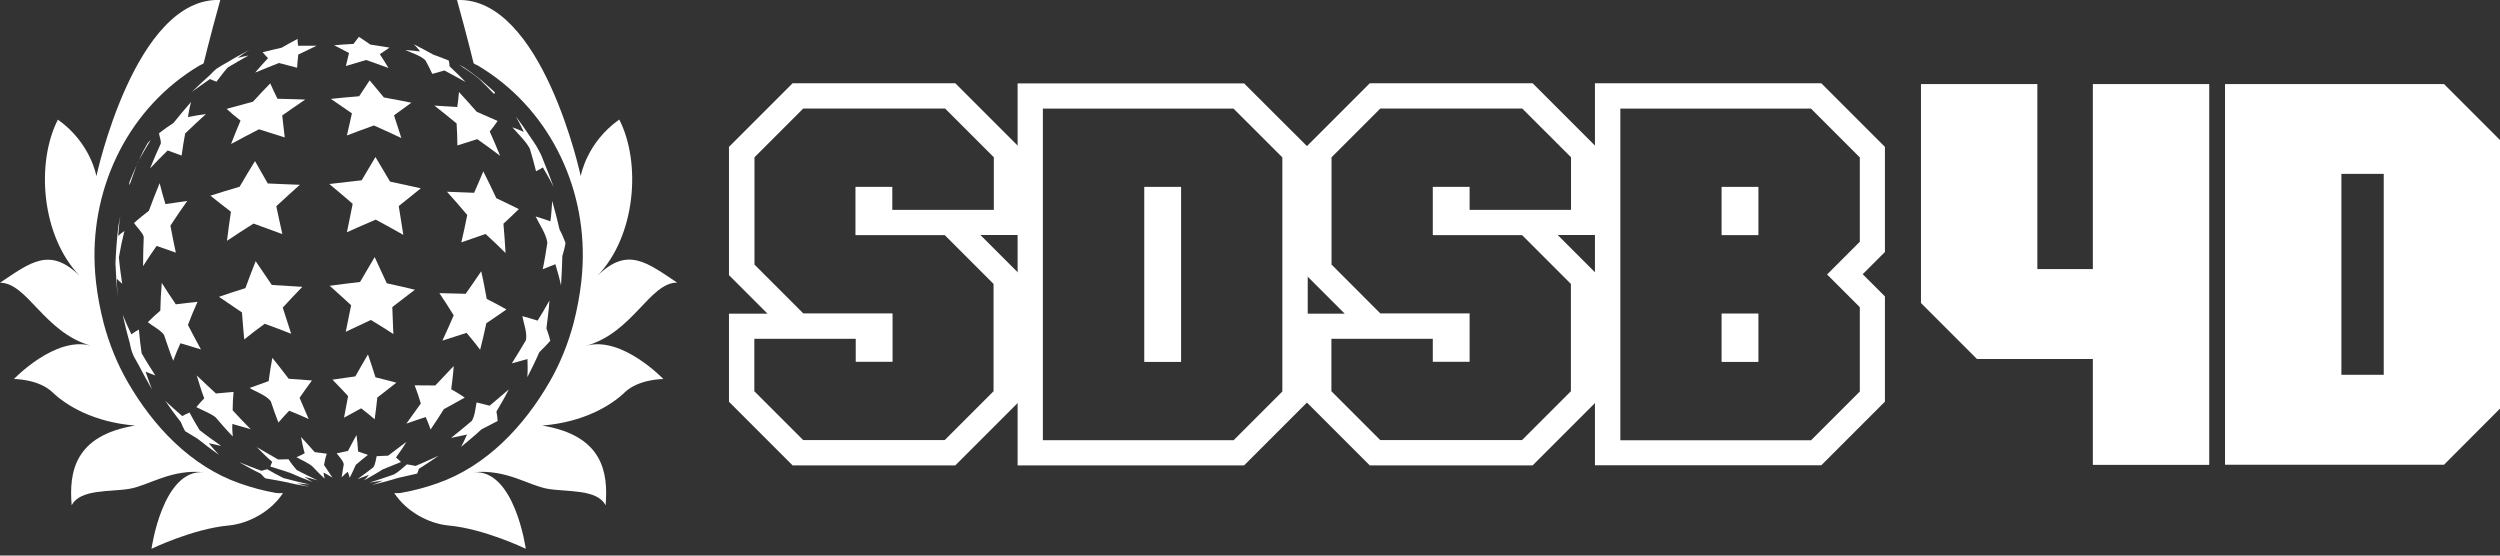 <svg width="135" height="30" viewBox="0 0 135 30" fill="none" xmlns="http://www.w3.org/2000/svg">
<rect x="0" y="0" width="135" height="30" fill="#333333" stroke="none"/>
<g clip-path="url(#clip0_2_1917)">
<path d="M16.021 25.381C15.879 25.218 15.694 24.983 15.581 24.799C15.41 24.799 15.19 24.806 15.02 24.813C14.672 24.614 14.21 24.351 13.869 24.145C14.111 24.394 14.438 24.72 14.7 24.941C14.665 25.012 14.622 25.118 14.601 25.196C14.913 25.296 15.339 25.416 15.652 25.53C16.021 25.693 16.518 25.899 16.895 26.034C16.753 25.956 16.568 25.842 16.44 25.75C16.653 25.8 16.93 25.878 17.143 25.935C16.802 25.779 16.355 25.558 16.021 25.381Z" fill="white"/>
<path d="M10.78 23.229C10.61 22.952 10.383 22.569 10.233 22.277C10.113 22.327 9.956 22.405 9.843 22.469C9.566 22.228 9.197 21.908 8.927 21.652C9.168 22 9.502 22.462 9.765 22.789C9.822 22.945 9.914 23.144 9.999 23.286C10.198 23.414 10.475 23.563 10.667 23.691C11.008 23.96 11.469 24.316 11.824 24.564C11.654 24.38 11.427 24.131 11.277 23.932C11.476 23.975 11.746 24.039 11.945 24.081C11.59 23.833 11.121 23.499 10.78 23.229Z" fill="white"/>
<path d="M7.45 8.749C7.428 8.806 7.407 8.863 7.379 8.919C7.421 8.834 7.457 8.742 7.499 8.657C7.485 8.692 7.464 8.721 7.45 8.749Z" fill="white"/>
<path d="M15.304 25.814C15.034 25.679 14.686 25.494 14.43 25.338C14.338 25.36 14.21 25.395 14.118 25.423C13.748 25.288 13.258 25.097 12.896 24.948C13.244 25.146 13.72 25.409 14.082 25.58C14.146 25.658 14.245 25.757 14.324 25.828C14.608 25.885 14.984 25.949 15.268 25.999C15.701 26.098 16.277 26.219 16.717 26.29C16.511 26.24 16.234 26.162 16.028 26.098C16.241 26.119 16.532 26.148 16.745 26.169C16.298 26.07 15.73 25.935 15.304 25.814Z" fill="white"/>
<path d="M12.548 22.895C12.847 22.98 13.237 23.087 13.536 23.179C13.237 22.874 12.847 22.469 12.563 22.157C12.563 21.858 12.584 21.461 12.612 21.163C12.328 21.184 11.945 21.219 11.661 21.248C11.348 20.956 10.929 20.573 10.624 20.275C10.738 20.651 10.887 21.148 11.029 21.51C10.894 21.645 10.723 21.837 10.602 21.986C10.915 22.15 11.362 22.313 11.639 22.533C11.909 22.853 12.278 23.272 12.57 23.57C12.548 23.371 12.534 23.094 12.548 22.895Z" fill="white"/>
<path d="M7.648 19.075C7.592 18.691 7.528 18.18 7.499 17.796C7.371 17.867 7.208 17.967 7.094 18.052C6.945 17.74 6.754 17.321 6.626 16.994C6.725 17.441 6.867 18.038 6.995 18.471C7.031 18.634 7.073 18.855 7.13 19.011L7.137 19.032L7.229 19.252C7.307 19.394 7.414 19.579 7.492 19.721C7.698 20.119 7.982 20.644 8.209 21.028C8.096 20.744 7.954 20.36 7.861 20.069C8.018 20.133 8.224 20.218 8.387 20.275C8.16 19.92 7.854 19.444 7.648 19.075Z" fill="white"/>
<path d="M7.961 7.748L7.727 8.174C7.655 8.323 7.577 8.486 7.499 8.657C7.691 8.309 7.94 7.875 8.138 7.556C8.082 7.613 8.003 7.684 7.961 7.748Z" fill="white"/>
<path d="M7.379 8.919C7.237 9.232 7.102 9.559 6.988 9.836C6.988 9.885 6.981 9.949 6.995 9.999C7.109 9.672 7.251 9.267 7.379 8.919Z" fill="white"/>
<path d="M6.718 12.47C6.611 12.541 6.477 12.648 6.384 12.74C6.406 12.406 6.441 11.959 6.498 11.632L6.391 12.207C6.32 12.811 6.256 13.621 6.235 14.224C6.256 14.764 6.299 15.481 6.356 16.021C6.335 15.73 6.306 15.346 6.313 15.055C6.391 15.14 6.505 15.247 6.597 15.318C6.533 14.892 6.455 14.324 6.42 13.898C6.491 13.464 6.611 12.889 6.718 12.47Z" fill="white"/>
<path d="M9.743 18.535C10.077 18.634 10.517 18.769 10.851 18.869C10.638 18.478 10.354 17.953 10.148 17.548C10.29 17.164 10.496 16.667 10.667 16.298C10.312 16.333 9.843 16.39 9.495 16.433C9.26 16.092 8.955 15.63 8.735 15.275C8.699 15.723 8.664 16.326 8.657 16.774C8.451 16.951 8.174 17.2 7.982 17.399C8.238 17.605 8.657 17.811 8.856 18.08C8.998 18.506 9.189 19.067 9.353 19.479C9.459 19.195 9.616 18.812 9.743 18.535Z" fill="white"/>
<path d="M29.67 16.227C29.486 16.554 29.237 16.994 29.031 17.314C28.782 17.235 28.456 17.136 28.207 17.072C28.278 17.463 28.484 17.988 28.399 18.372C28.179 18.748 27.873 19.252 27.639 19.622C27.895 19.55 28.236 19.458 28.484 19.387C28.498 19.678 28.498 20.076 28.477 20.367C28.683 19.969 28.946 19.43 29.123 19.018C29.308 18.84 29.542 18.599 29.713 18.407C29.67 18.201 29.585 17.931 29.507 17.733C29.564 17.285 29.642 16.681 29.67 16.227Z" fill="white"/>
<path d="M26.439 21.908C26.226 21.851 25.949 21.78 25.736 21.731C25.672 22.036 25.643 22.469 25.48 22.725C25.146 23.009 24.699 23.378 24.358 23.648C24.614 23.591 24.962 23.52 25.217 23.463C25.132 23.669 25.004 23.939 24.898 24.131C25.232 23.854 25.679 23.485 25.999 23.186C26.261 23.052 26.609 22.874 26.872 22.732C26.865 22.576 26.837 22.377 26.808 22.221C27.021 21.866 27.291 21.397 27.476 21.028C27.156 21.297 26.751 21.652 26.439 21.908Z" fill="white"/>
<path d="M30.217 12.399C30.11 11.931 29.954 11.313 29.819 10.851C29.798 11.185 29.77 11.625 29.72 11.952C29.486 11.867 29.166 11.76 28.925 11.689C29.123 12.108 29.5 12.641 29.557 13.109C29.493 13.536 29.4 14.111 29.308 14.537C29.514 14.459 29.784 14.352 29.99 14.267C30.096 14.608 30.224 15.069 30.295 15.417C30.324 14.942 30.359 14.309 30.366 13.827C30.43 13.621 30.508 13.337 30.537 13.117C30.459 12.896 30.331 12.605 30.217 12.399Z" fill="white"/>
<path d="M17.498 25.111C17.527 24.926 17.583 24.678 17.647 24.5C17.448 24.472 17.186 24.436 16.994 24.415C16.774 24.166 16.483 23.84 16.255 23.598C16.305 23.868 16.376 24.223 16.454 24.479C16.319 24.543 16.142 24.628 16.007 24.692C16.27 24.834 16.632 24.99 16.866 25.182C17.058 25.388 17.321 25.658 17.534 25.843C17.505 25.75 17.477 25.615 17.47 25.516C17.619 25.594 17.811 25.707 17.953 25.793C17.818 25.594 17.633 25.317 17.498 25.111Z" fill="white"/>
<path d="M24.366 21.02C24.415 20.644 24.479 20.14 24.5 19.764C24.202 20.076 23.804 20.502 23.506 20.815C23.172 20.808 22.725 20.808 22.391 20.808C22.505 21.099 22.64 21.489 22.725 21.788C22.491 22.114 22.185 22.547 21.944 22.874C22.256 22.767 22.675 22.618 22.988 22.519C23.073 22.718 23.187 22.988 23.25 23.194C23.471 22.867 23.762 22.434 23.968 22.093C24.309 21.908 24.763 21.66 25.097 21.468C24.884 21.326 24.593 21.141 24.366 21.02Z" fill="white"/>
<path d="M28.612 8.032C28.718 8.394 28.86 8.877 28.946 9.246C29.059 9.189 29.216 9.111 29.315 9.04C29.5 9.353 29.741 9.772 29.897 10.098C29.741 9.672 29.528 9.111 29.351 8.692L29.23 8.387L29.145 8.217L28.946 7.854C28.875 7.755 28.79 7.613 28.718 7.513C28.47 7.144 28.129 6.647 27.859 6.292C27.994 6.533 28.172 6.867 28.285 7.123C28.101 7.038 27.852 6.938 27.668 6.874C27.959 7.215 28.406 7.627 28.612 8.032Z" fill="white"/>
<path d="M21.972 25.075C21.773 25.246 21.511 25.494 21.283 25.615C20.886 25.757 20.346 25.942 19.941 26.062C20.161 26.027 20.46 25.984 20.687 25.949C20.509 26.027 20.268 26.126 20.083 26.19C20.509 26.084 21.077 25.942 21.496 25.807C21.809 25.736 22.221 25.643 22.526 25.573C22.562 25.494 22.597 25.395 22.618 25.317C22.945 25.111 23.371 24.834 23.684 24.607C23.314 24.777 22.817 25.004 22.441 25.161C22.292 25.125 22.107 25.097 21.972 25.075Z" fill="white"/>
<path d="M19.65 25.942C19.955 25.771 20.367 25.544 20.658 25.352C20.957 25.232 21.354 25.068 21.653 24.948C21.575 24.869 21.468 24.77 21.383 24.706C21.56 24.458 21.795 24.124 21.944 23.861C21.645 24.088 21.255 24.38 20.957 24.607C20.772 24.614 20.523 24.621 20.339 24.635C20.296 24.82 20.268 25.09 20.154 25.239C19.906 25.43 19.572 25.686 19.309 25.871C19.494 25.8 19.742 25.707 19.927 25.637C19.863 25.729 19.749 25.857 19.65 25.942Z" fill="white"/>
<path d="M19.337 24.38C19.323 24.117 19.288 23.762 19.252 23.492C19.11 23.747 18.926 24.088 18.791 24.351C18.606 24.387 18.365 24.436 18.18 24.479C18.301 24.649 18.528 24.862 18.563 25.068C18.528 25.281 18.478 25.566 18.45 25.779C18.542 25.679 18.67 25.558 18.776 25.473C18.819 25.566 18.862 25.7 18.883 25.8C18.989 25.594 19.124 25.317 19.21 25.104C19.401 24.941 19.664 24.72 19.87 24.564C19.707 24.507 19.494 24.429 19.337 24.38Z" fill="white"/>
<path d="M19.501 22.05C19.728 22.221 20.019 22.455 20.232 22.64C20.282 22.292 20.339 21.823 20.374 21.468C20.68 21.226 21.091 20.907 21.404 20.665C21.07 20.573 20.616 20.459 20.275 20.374C20.161 20.005 19.998 19.508 19.87 19.139C19.664 19.494 19.387 19.962 19.188 20.325C18.819 20.374 18.322 20.445 17.953 20.502C18.208 20.765 18.549 21.113 18.798 21.39C18.727 21.738 18.642 22.206 18.578 22.554C18.855 22.405 19.224 22.199 19.501 22.05Z" fill="white"/>
<path d="M8.934 11.021C8.834 10.688 8.699 10.233 8.621 9.892C8.436 10.34 8.202 10.929 8.039 11.384C7.79 11.575 7.464 11.831 7.236 12.044C7.385 12.271 7.684 12.527 7.762 12.79C7.741 13.266 7.726 13.898 7.726 14.373C7.932 14.04 8.231 13.599 8.458 13.28C8.77 13.393 9.182 13.535 9.495 13.642C9.402 13.209 9.282 12.626 9.203 12.186C9.466 11.781 9.828 11.242 10.112 10.851C9.764 10.908 9.289 10.965 8.934 11.021Z" fill="white"/>
<path d="M18.734 12.541C19.195 12.335 19.82 12.058 20.289 11.86C20.736 12.101 21.333 12.428 21.78 12.683C21.709 12.214 21.61 11.597 21.532 11.128C21.887 10.837 22.363 10.46 22.725 10.169C22.228 10.056 21.56 9.914 21.063 9.807C20.829 9.409 20.516 8.877 20.275 8.479C20.048 8.856 19.749 9.36 19.529 9.736C19.004 9.793 18.308 9.871 17.782 9.935C18.166 10.255 18.67 10.681 19.046 11.007C18.947 11.469 18.826 12.08 18.734 12.541Z" fill="white"/>
<path d="M22.974 3.259C23.094 3.473 23.243 3.764 23.343 3.991C23.542 3.934 23.797 3.863 23.996 3.806C24.344 3.991 24.806 4.239 25.147 4.431C24.891 4.168 24.543 3.828 24.273 3.579C24.273 3.487 24.259 3.352 24.23 3.267C23.982 3.167 23.648 3.039 23.392 2.947C23.08 2.777 22.668 2.549 22.349 2.393C22.455 2.5 22.597 2.649 22.682 2.777C22.448 2.748 22.128 2.72 21.887 2.698C22.221 2.855 22.711 2.997 22.974 3.259Z" fill="white"/>
<path d="M18.734 7.315C19.167 7.151 19.749 6.931 20.19 6.775C20.637 6.974 21.234 7.244 21.674 7.457C21.553 7.087 21.397 6.59 21.276 6.228C21.56 6.022 21.937 5.752 22.214 5.546C21.773 5.454 21.177 5.347 20.729 5.262C20.502 4.985 20.19 4.609 19.962 4.339C19.792 4.602 19.565 4.943 19.394 5.198C18.933 5.234 18.322 5.291 17.867 5.34C18.208 5.575 18.663 5.887 19.004 6.121C18.919 6.477 18.812 6.952 18.734 7.315Z" fill="white"/>
<path d="M26.68 5.078C26.695 5.056 26.709 5.035 26.723 5.014C26.716 4.999 26.709 4.978 26.702 4.964L26.858 5.113L26.695 4.957C25.871 4.218 25.786 4.147 25.054 3.636C24.976 3.593 24.863 3.529 24.784 3.494C25.111 3.714 25.558 3.991 25.864 4.254C26.112 4.495 26.446 4.822 26.68 5.078Z" fill="white"/>
<path d="M26.801 10.702C26.595 10.262 26.318 9.679 26.098 9.253C25.956 9.601 25.757 10.063 25.601 10.411C25.161 10.389 24.571 10.368 24.138 10.354C24.472 10.723 24.912 11.227 25.232 11.611C25.14 12.058 25.019 12.648 24.912 13.088C25.303 12.953 25.828 12.768 26.219 12.633C26.553 12.939 26.986 13.344 27.298 13.663C27.27 13.187 27.234 12.555 27.185 12.08C27.44 11.845 27.774 11.533 28.016 11.291C27.653 11.114 27.171 10.872 26.801 10.702Z" fill="white"/>
<path d="M25.196 17.974C25.423 18.244 25.722 18.606 25.927 18.89C26.034 18.464 26.176 17.889 26.261 17.456C26.588 17.235 27.028 16.937 27.348 16.71C27.035 16.532 26.609 16.305 26.283 16.142C26.204 15.694 26.091 15.098 25.984 14.65C25.736 15.02 25.402 15.503 25.146 15.865C24.72 15.851 24.152 15.836 23.726 15.829C23.968 16.184 24.28 16.667 24.5 17.029C24.323 17.441 24.081 17.988 23.889 18.393C24.294 18.265 24.805 18.095 25.196 17.974Z" fill="white"/>
<path d="M25.743 6.036C25.459 5.71 25.075 5.283 24.784 4.971C24.763 5.212 24.735 5.539 24.692 5.781C24.323 5.752 23.826 5.724 23.456 5.702C23.819 5.986 24.301 6.37 24.657 6.668C24.678 7.023 24.699 7.499 24.699 7.854C25.019 7.748 25.445 7.613 25.771 7.513C26.148 7.776 26.645 8.138 27.007 8.415C26.844 8.018 26.624 7.492 26.446 7.101C26.581 6.938 26.751 6.711 26.872 6.533C26.531 6.377 26.077 6.178 25.743 6.036Z" fill="white"/>
<path d="M18.677 3.565C19.004 3.466 19.444 3.338 19.771 3.238C20.133 3.366 20.616 3.537 20.978 3.671C20.843 3.444 20.658 3.146 20.509 2.926C20.665 2.819 20.878 2.684 21.035 2.571C20.722 2.521 20.31 2.45 19.998 2.407C19.813 2.28 19.572 2.109 19.38 1.988C19.295 2.109 19.174 2.258 19.089 2.372C18.776 2.386 18.357 2.414 18.045 2.443C18.286 2.564 18.606 2.734 18.847 2.862C18.798 3.068 18.727 3.352 18.677 3.565Z" fill="white"/>
<path d="M11.689 4.41C11.867 4.176 12.101 3.863 12.3 3.643C12.634 3.444 13.081 3.181 13.422 2.997C13.244 3.032 13.003 3.082 12.832 3.125C13.01 2.99 13.258 2.819 13.45 2.706C13.102 2.89 12.641 3.139 12.307 3.345C12.115 3.451 11.867 3.593 11.689 3.714C11.575 3.806 11.441 3.941 11.341 4.048C11.043 4.318 10.645 4.68 10.361 4.964C10.652 4.751 11.043 4.467 11.341 4.268C11.433 4.311 11.575 4.375 11.689 4.41Z" fill="white"/>
<path d="M12.989 6.512C12.832 6.888 12.619 7.393 12.477 7.776C12.925 7.535 13.528 7.215 13.983 6.981C14.402 7.109 14.956 7.286 15.375 7.421C15.332 7.066 15.275 6.59 15.24 6.235C15.609 5.972 16.106 5.631 16.483 5.376C16.035 5.362 15.439 5.34 14.984 5.333C14.863 5.085 14.7 4.758 14.594 4.502C14.309 4.793 13.933 5.191 13.663 5.489C13.23 5.603 12.662 5.759 12.236 5.88C12.449 6.079 12.754 6.327 12.989 6.512Z" fill="white"/>
<path d="M13.188 18.329C13.514 18.066 13.955 17.725 14.296 17.484C14.729 17.64 15.297 17.853 15.723 18.024C15.588 17.598 15.403 17.037 15.268 16.61C15.581 16.27 16.007 15.815 16.327 15.488C15.829 15.453 15.176 15.417 14.679 15.389C14.416 15.005 14.068 14.487 13.806 14.104C13.635 14.537 13.408 15.119 13.252 15.559C12.818 15.694 12.25 15.879 11.824 16.028C12.194 16.284 12.691 16.618 13.067 16.873C13.102 17.314 13.145 17.896 13.188 18.329Z" fill="white"/>
<path d="M8.685 7.748C8.5 8.152 8.266 8.685 8.103 9.097C8.38 8.799 8.763 8.401 9.054 8.124C9.282 8.209 9.58 8.316 9.807 8.401C9.857 8.039 9.928 7.563 9.999 7.208C10.333 6.888 10.78 6.462 11.121 6.157C10.83 6.199 10.439 6.263 10.148 6.32C10.191 6.072 10.247 5.745 10.319 5.504C10.027 5.837 9.644 6.292 9.367 6.64C9.125 6.796 8.813 7.016 8.586 7.194C8.607 7.357 8.699 7.577 8.685 7.748Z" fill="white"/>
<path d="M20.886 15.297C20.694 14.87 20.431 14.302 20.232 13.883C19.998 14.288 19.678 14.821 19.444 15.226C18.954 15.282 18.294 15.368 17.803 15.432C18.151 15.744 18.62 16.163 18.961 16.483C18.876 16.916 18.755 17.491 18.67 17.917C19.075 17.725 19.622 17.47 20.026 17.278C20.395 17.498 20.886 17.803 21.241 18.038C21.226 17.605 21.205 17.022 21.184 16.582C21.546 16.298 22.036 15.922 22.405 15.645C21.958 15.538 21.347 15.396 20.886 15.297Z" fill="white"/>
<path d="M15.062 3.402C15.354 3.473 15.744 3.579 16.043 3.657C16.057 3.444 16.078 3.16 16.106 2.947C16.405 2.805 16.795 2.613 17.093 2.471C16.795 2.471 16.398 2.471 16.099 2.471C16.085 2.365 16.064 2.216 16.071 2.102C15.808 2.237 15.46 2.429 15.204 2.578C14.899 2.649 14.487 2.741 14.182 2.819C14.267 2.919 14.381 3.054 14.473 3.139C14.26 3.373 13.976 3.679 13.777 3.92C14.161 3.764 14.672 3.551 15.062 3.402Z" fill="white"/>
<path d="M15.588 20.452C15.325 20.111 14.977 19.657 14.707 19.323C14.636 19.7 14.551 20.204 14.508 20.58C14.196 20.687 13.784 20.836 13.479 20.95C13.82 21.163 14.374 21.34 14.622 21.667C14.736 22.015 14.899 22.476 15.034 22.817C15.204 22.618 15.439 22.363 15.616 22.178C15.936 22.306 16.355 22.483 16.667 22.625C16.518 22.285 16.326 21.83 16.177 21.482C16.369 21.198 16.639 20.822 16.845 20.545C16.476 20.516 15.964 20.481 15.588 20.452Z" fill="white"/>
<path d="M14.459 9.907C14.253 9.544 13.976 9.062 13.77 8.699C13.514 9.111 13.181 9.665 12.939 10.084C12.463 10.219 11.831 10.418 11.363 10.567C11.689 10.83 12.137 11.178 12.47 11.433C12.399 11.902 12.314 12.534 12.257 13.003C12.683 12.719 13.259 12.342 13.692 12.073C14.161 12.243 14.786 12.47 15.247 12.641C15.148 12.193 15.013 11.59 14.92 11.135C15.297 10.787 15.808 10.319 16.192 9.978C15.673 9.963 14.984 9.928 14.459 9.907Z" fill="white"/>
<path d="M21.29 26.624C21.915 27.589 23.101 28.271 24.23 28.378C26.162 28.555 28.392 29.635 28.392 29.635C28.392 29.635 27.795 25.324 25.565 25.502C27.348 25.324 28.541 26.219 29.578 26.396C30.615 26.574 32.255 26.396 32.702 27.291C32.852 25.494 32.553 23.52 29.279 22.98C31.509 22.803 32.994 21.901 33.739 21.184C34.485 20.467 35.82 20.467 35.82 20.467C35.82 20.467 33.59 18.13 31.659 18.67C34.187 17.953 35.081 15.261 36.566 15.261C34.932 14.182 33.888 13.287 32.255 14.899C34.336 12.747 34.634 8.792 33.441 6.455C31.659 7.712 31.36 9.509 31.36 9.509C31.36 9.509 29.287 -0.178 24.678 -3.03905e-05C25.274 2.152 25.573 3.409 25.573 3.409C25.58 3.444 25.771 3.522 25.8 3.537C29.571 5.774 31.651 9.971 31.46 14.309C31.445 14.615 31.424 14.92 31.389 15.226C31.303 15.978 31.161 16.724 30.97 17.463C30.678 18.556 30.252 19.622 29.684 20.609C28.307 23.002 26.283 25.168 23.62 26.098C22.995 26.318 22.341 26.496 21.688 26.609C21.553 26.638 21.425 26.631 21.29 26.624Z" fill="white"/>
<path d="M15.283 26.623C14.658 27.588 13.472 28.27 12.342 28.377C10.411 28.554 8.181 29.634 8.181 29.634C8.181 29.634 8.777 25.323 11.007 25.501C9.225 25.323 8.032 26.218 6.995 26.395C5.958 26.573 4.318 26.395 3.87 27.29C3.721 25.494 4.019 23.519 7.293 22.98C5.063 22.802 3.579 21.9 2.834 21.183C2.088 20.466 0.753 20.466 0.753 20.466C0.753 20.466 2.983 18.129 4.914 18.669C2.379 17.959 1.484 15.267 0 15.267C1.633 14.188 2.677 13.293 4.311 14.905C2.23 12.753 1.932 8.798 3.125 6.461C4.907 7.718 5.205 9.515 5.205 9.515C5.205 9.515 7.286 -0.179 11.895 -0.001C11.299 2.151 11 3.408 11 3.408C10.993 3.443 10.801 3.521 10.773 3.536C7.002 5.78 4.928 9.977 5.113 14.316C5.127 14.621 5.149 14.926 5.184 15.232C5.269 15.985 5.411 16.73 5.603 17.469C5.894 18.562 6.32 19.628 6.888 20.615C8.266 23.008 10.29 25.174 12.953 26.104C13.578 26.324 14.232 26.502 14.885 26.616C15.02 26.637 15.155 26.63 15.283 26.623Z" fill="white"/>
<path d="M55.023 12.697V7.932L54.952 7.861L51.586 4.495H42.801L39.364 7.932V14.856L41.444 16.937H39.364V21.695L42.801 25.132H51.586L55.023 21.695V14.771L52.942 12.69H55.023V12.697ZM53.659 11.334H48.184V10.091H46.195V12.697H51.017L53.652 15.332V21.127L51.017 23.762H43.369L40.734 21.127V18.294H46.21V19.536H48.198V16.923H43.376L40.742 14.288V8.493L43.376 5.859H51.032L53.666 8.493V11.334H53.659Z" fill="white"/>
<path d="M63.779 10.091H61.79V19.543H63.779V10.091Z" fill="white"/>
<path d="M67.18 4.502H54.951V25.132H67.18L70.582 21.731L70.617 21.695V7.932L67.18 4.502ZM69.254 21.134L66.619 23.769H56.315V5.866H66.612L69.247 8.5V21.134H69.254Z" fill="white"/>
<path d="M86.198 12.697V7.932L82.761 4.495H73.969L70.568 7.897L70.532 7.932V14.856L70.603 14.927L72.613 16.937H70.532V21.695L70.568 21.731L73.969 25.132H82.761L86.127 21.766L86.198 21.695V14.771L84.117 12.69H86.198V12.697ZM84.835 11.334H79.359V10.091H77.371V12.697H82.193L84.828 15.332V21.127L82.193 23.762H74.53L71.896 21.127V18.294H77.371V19.536H79.359V16.923H74.537L71.903 14.288V8.493L74.537 5.859H82.2L84.835 8.493V11.334Z" fill="white"/>
<path d="M94.954 10.091H92.966V12.697H94.954V10.091Z" fill="white"/>
<path d="M94.954 16.93H92.966V19.543H94.954V16.93Z" fill="white"/>
<path d="M101.786 7.932L98.349 4.495H86.127V25.125H98.349L101.786 21.688V16.007L100.586 14.807L101.786 13.607V7.932ZM100.43 13.053L98.662 14.821L100.43 16.589V21.141L97.795 23.776H87.498V5.866H97.795L100.43 8.501V13.053Z" fill="white"/>
<path d="M113.014 4.538V14.53H110.017V4.538H103.732V16.362L106.757 19.387H113.014V25.104H119.298V4.538H113.014Z" fill="white"/>
<path d="M131.975 4.538H120.151V25.097H131.975L135 22.064V7.563L131.975 4.538ZM128.722 20.239H126.435V9.388H128.722V20.239Z" fill="white"/>
</g>
<defs>
<clipPath id="clip0_2_1917">
<rect width="135" height="29.635" fill="white"/>
</clipPath>
</defs>
</svg>
